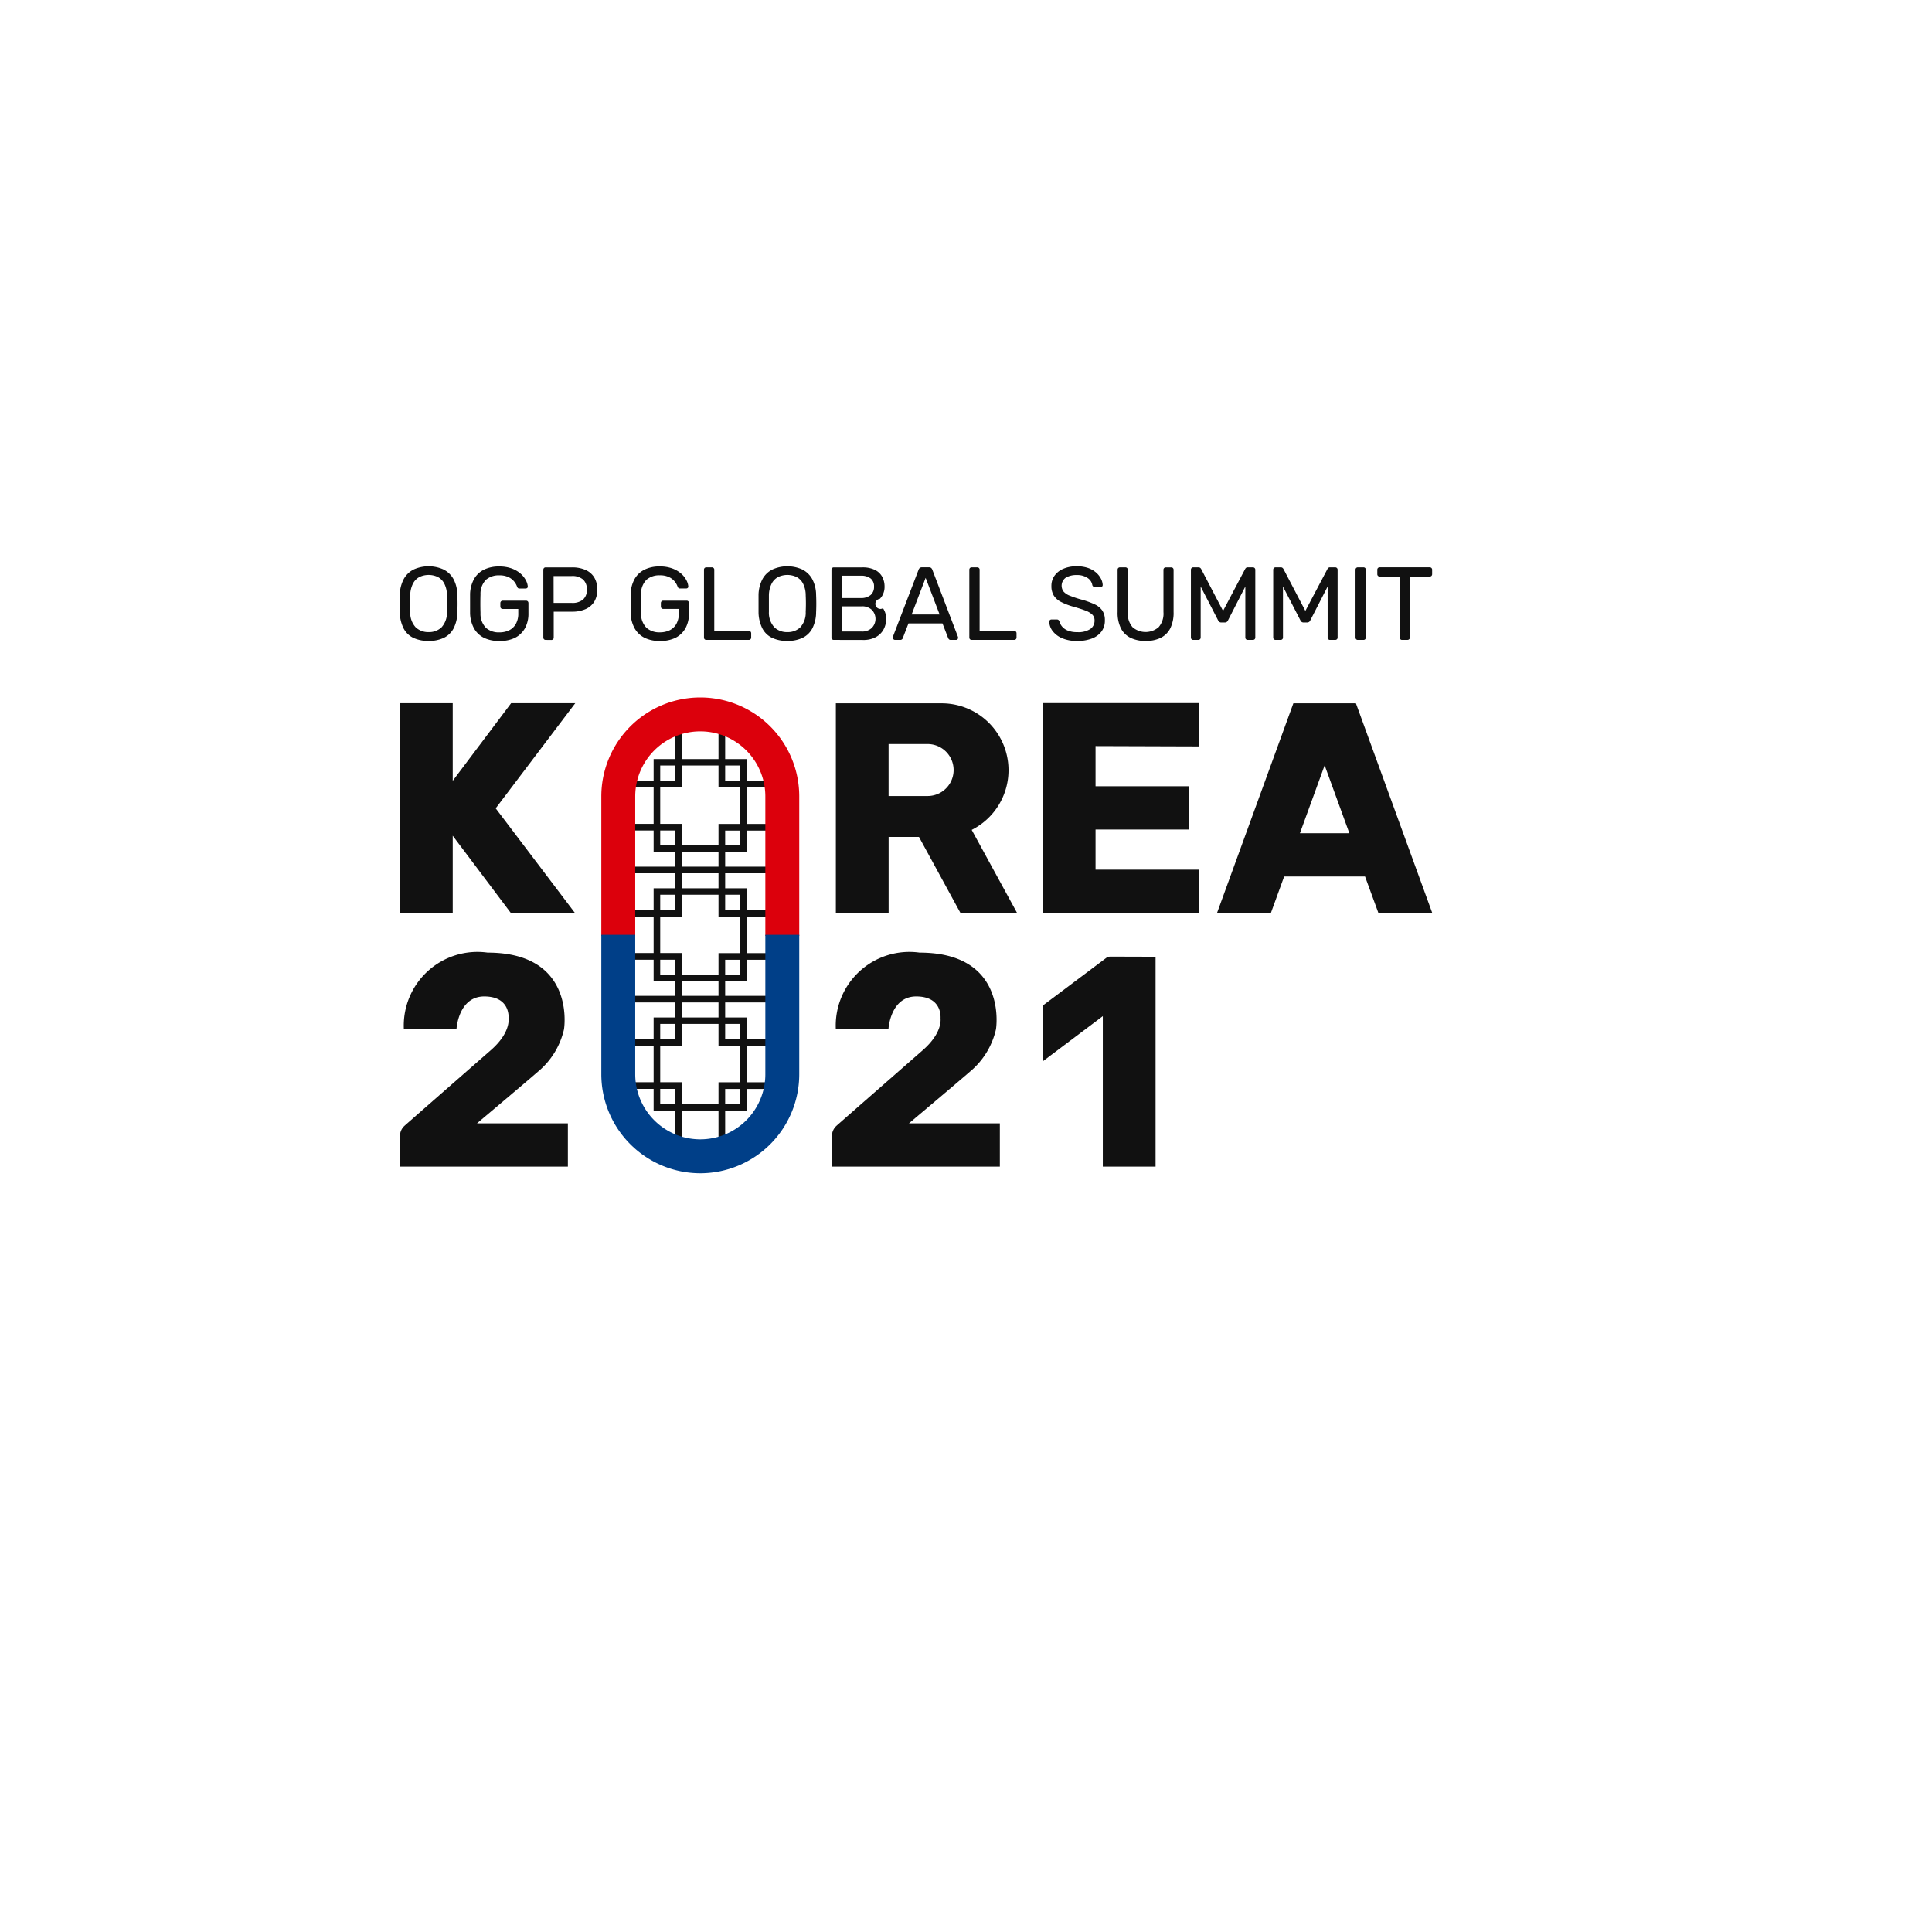<svg xmlns="http://www.w3.org/2000/svg" xmlns:xlink="http://www.w3.org/1999/xlink" width="58" height="58" viewBox="0 0 58 58">
  <defs>
    <filter id="타원_591" x="0" y="0" width="58" height="58" filterUnits="userSpaceOnUse">
      <feOffset dx="1" dy="3" input="SourceAlpha"/>
      <feGaussianBlur stdDeviation="3" result="blur"/>
      <feFlood flood-opacity="0.2"/>
      <feComposite operator="in" in2="blur"/>
      <feComposite in="SourceGraphic"/>
    </filter>
  </defs>
  <g id="그룹_2952" data-name="그룹 2952" transform="translate(-482.504 -2079)">
    <g transform="matrix(1, 0, 0, 1, 482.5, 2079)" filter="url(#타원_591)">
      <circle id="타원_591-2" data-name="타원 591" cx="20" cy="20" r="20" transform="translate(8 6)" fill="#fff"/>
    </g>
    <g id="그룹_2951" data-name="그룹 2951" transform="translate(316.352 1868.414)">
      <g id="그룹_751" data-name="그룹 751" transform="translate(184.982 232.444)">
        <path id="패스_1506" data-name="패스 1506" d="M284.12,361.514h-2.793v-2.793h2.793Zm-2.595-.2h2.4v-2.4h-2.4Z" transform="translate(-280.535 -353.912)" fill="#111"/>
        <rect id="사각형_809" data-name="사각형 809" width="4.357" height="0.198" transform="translate(0.025 4.16)" fill="#111"/>
        <path id="패스_1507" data-name="패스 1507" d="M272.275,352.7h-1.639v-.2h1.441v-1.2h.2Z" transform="translate(-270.636 -347.042)" fill="#111"/>
        <path id="패스_1508" data-name="패스 1508" d="M309.241,352.7H307.6v-1.4h.2v1.2h1.445Z" transform="translate(-304.86 -347.042)" fill="#111"/>
        <path id="패스_1509" data-name="패스 1509" d="M307.8,386.374h-.2v-1.382h1.625v.2H307.8Z" transform="translate(-304.86 -378.237)" fill="#111"/>
        <path id="패스_1510" data-name="패스 1510" d="M272.582,386.374h-.2V385.19h-1.416v-.2h1.614Z" transform="translate(-270.943 -378.237)" fill="#111"/>
        <path id="패스_1511" data-name="패스 1511" d="M284.12,413.864h-2.793v-2.793h2.793Zm-2.595-.2h2.4v-2.4h-2.4Z" transform="translate(-280.535 -402.384)" fill="#111"/>
        <rect id="사각형_810" data-name="사각형 810" width="4.357" height="0.198" transform="translate(0.025 8.038)" fill="#111"/>
        <path id="패스_1512" data-name="패스 1512" d="M272.275,405.047h-1.639v-.2h1.441v-1.2h.2Z" transform="translate(-270.636 -395.513)" fill="#111"/>
        <path id="패스_1513" data-name="패스 1513" d="M309.241,405.047H307.6v-1.4h.2v1.2h1.445Z" transform="translate(-304.86 -395.513)" fill="#111"/>
        <path id="패스_1514" data-name="패스 1514" d="M307.8,439.11h-.2v-1.768h1.625v.2H307.8Z" transform="translate(-304.86 -426.709)" fill="#111"/>
        <path id="패스_1515" data-name="패스 1515" d="M272.582,439.11h-.2v-1.57h-1.416v-.2h1.614Z" transform="translate(-270.943 -426.709)" fill="#111"/>
        <path id="패스_1516" data-name="패스 1516" d="M284.12,309.164h-2.793v-2.793h2.793Zm-2.595-.2h2.4v-2.4h-2.4Z" transform="translate(-280.535 -305.441)" fill="#111"/>
        <path id="패스_1517" data-name="패스 1517" d="M272.275,295.589h-1.639v-.2h1.441v-1.579h.2Z" transform="translate(-270.636 -293.812)" fill="#111"/>
        <path id="패스_1518" data-name="패스 1518" d="M309.241,295.589H307.6v-1.777h.2v1.579h1.445Z" transform="translate(-304.86 -293.812)" fill="#111"/>
        <path id="패스_1519" data-name="패스 1519" d="M307.8,334.024h-.2v-1.382h1.625v.2H307.8Z" transform="translate(-304.86 -329.765)" fill="#111"/>
        <path id="패스_1520" data-name="패스 1520" d="M272.582,334.024h-.2V332.84h-1.416v-.2h1.614Z" transform="translate(-270.943 -329.765)" fill="#111"/>
      </g>
      <g id="그룹_755" data-name="그룹 755" transform="translate(178.152 227.586)">
        <g id="그룹_752" data-name="그룹 752">
          <path id="패스_1521" data-name="패스 1521" d="M179.02,229.827a1.044,1.044,0,0,1-.458-.092.644.644,0,0,1-.293-.283,1.112,1.112,0,0,1-.115-.481q0-.137,0-.263t0-.263a1.062,1.062,0,0,1,.12-.478.686.686,0,0,1,.3-.286,1.09,1.09,0,0,1,.89,0,.7.7,0,0,1,.3.286,1.024,1.024,0,0,1,.118.478q.006.137.006.263t-.006.263a1.071,1.071,0,0,1-.114.481.653.653,0,0,1-.294.283A1.036,1.036,0,0,1,179.02,229.827Zm0-.265a.54.54,0,0,0,.387-.143.652.652,0,0,0,.163-.464q.006-.14.006-.251t-.006-.247a.773.773,0,0,0-.079-.349.461.461,0,0,0-.194-.2.648.648,0,0,0-.554,0,.461.461,0,0,0-.194.2.8.8,0,0,0-.082.349q0,.137,0,.247t0,.251a.648.648,0,0,0,.165.464A.546.546,0,0,0,179.02,229.562Z" transform="translate(-178.152 -227.586)" fill="#111"/>
          <path id="패스_1522" data-name="패스 1522" d="M207.473,229.827a.98.98,0,0,1-.468-.1.7.7,0,0,1-.293-.289A1.014,1.014,0,0,1,206.6,229q0-.137,0-.291t0-.294a1,1,0,0,1,.114-.437.694.694,0,0,1,.294-.286,1,1,0,0,1,.467-.1,1.058,1.058,0,0,1,.38.062.839.839,0,0,1,.266.157.686.686,0,0,1,.156.2.457.457,0,0,1,.055.18.05.05,0,0,1-.016.045.071.071,0,0,1-.05.017h-.184a.067.067,0,0,1-.045-.013.117.117,0,0,1-.026-.043.521.521,0,0,0-.092-.159.49.49,0,0,0-.171-.129.63.63,0,0,0-.272-.051.581.581,0,0,0-.4.134.6.6,0,0,0-.163.442q-.009.277,0,.554a.605.605,0,0,0,.165.447.578.578,0,0,0,.4.135.669.669,0,0,0,.294-.062.469.469,0,0,0,.2-.188.625.625,0,0,0,.075-.322v-.131h-.467a.069.069,0,0,1-.051-.02.074.074,0,0,1-.02-.054v-.1a.074.074,0,0,1,.02-.054.07.07,0,0,1,.051-.02h.7a.069.069,0,0,1,.053.02.077.077,0,0,1,.019.054v.3a.911.911,0,0,1-.1.445.716.716,0,0,1-.3.294A1.008,1.008,0,0,1,207.473,229.827Z" transform="translate(-204.488 -227.586)" fill="#111"/>
          <path id="패스_1523" data-name="패스 1523" d="M236.411,230.185a.068.068,0,0,1-.053-.02.073.073,0,0,1-.019-.051v-2.032a.077.077,0,0,1,.019-.054.068.068,0,0,1,.053-.02h.791a.987.987,0,0,1,.4.075.578.578,0,0,1,.263.223.679.679,0,0,1,.093.369.67.67,0,0,1-.093.367.582.582,0,0,1-.263.221.987.987,0,0,1-.4.075h-.551v.778a.07.07,0,0,1-.02.051.074.074,0,0,1-.055.02Zm.237-1.111h.538a.5.5,0,0,0,.345-.1.379.379,0,0,0,.115-.3.391.391,0,0,0-.112-.3.494.494,0,0,0-.349-.106h-.538Z" transform="translate(-232.028 -227.975)" fill="#111"/>
        </g>
        <g id="그룹_753" data-name="그룹 753" transform="translate(6.929)">
          <path id="패스_1524" data-name="패스 1524" d="M272.96,229.827a.98.98,0,0,1-.468-.1.7.7,0,0,1-.293-.289,1.016,1.016,0,0,1-.114-.439q0-.137,0-.291t0-.294a1,1,0,0,1,.114-.437.694.694,0,0,1,.294-.286,1,1,0,0,1,.467-.1,1.057,1.057,0,0,1,.38.062.839.839,0,0,1,.266.157.684.684,0,0,1,.156.2.457.457,0,0,1,.054.18.05.05,0,0,1-.016.045.071.071,0,0,1-.05.017h-.184a.066.066,0,0,1-.045-.013.114.114,0,0,1-.026-.043.522.522,0,0,0-.092-.159.49.49,0,0,0-.171-.129.63.63,0,0,0-.272-.051.581.581,0,0,0-.4.134.6.6,0,0,0-.163.442q-.009.277,0,.554a.6.6,0,0,0,.165.447.578.578,0,0,0,.4.135.669.669,0,0,0,.294-.062.47.47,0,0,0,.2-.188.625.625,0,0,0,.075-.322v-.131h-.467a.069.069,0,0,1-.051-.02.073.073,0,0,1-.02-.054v-.1a.073.073,0,0,1,.02-.054.07.07,0,0,1,.051-.02h.7a.068.068,0,0,1,.053.02.077.077,0,0,1,.019.054v.3a.911.911,0,0,1-.1.445.717.717,0,0,1-.3.294A1.008,1.008,0,0,1,272.96,229.827Z" transform="translate(-272.082 -227.586)" fill="#111"/>
          <path id="패스_1525" data-name="패스 1525" d="M301.9,230.185a.068.068,0,0,1-.053-.02.073.073,0,0,1-.019-.051v-2.036a.073.073,0,0,1,.019-.051.069.069,0,0,1,.053-.02h.165a.069.069,0,0,1,.072.072v1.836h1.033a.07.07,0,0,1,.075.075v.124a.07.07,0,0,1-.02.051.074.074,0,0,1-.054.02Z" transform="translate(-299.623 -227.975)" fill="#111"/>
          <path id="패스_1526" data-name="패스 1526" d="M324.793,229.827a1.043,1.043,0,0,1-.458-.092.644.644,0,0,1-.293-.283,1.112,1.112,0,0,1-.115-.481q0-.137,0-.263t0-.263a1.062,1.062,0,0,1,.12-.478.686.686,0,0,1,.3-.286,1.09,1.09,0,0,1,.89,0,.7.7,0,0,1,.3.286,1.024,1.024,0,0,1,.118.478q.006.137.006.263t-.006.263a1.071,1.071,0,0,1-.114.481.653.653,0,0,1-.294.283A1.036,1.036,0,0,1,324.793,229.827Zm0-.265a.54.54,0,0,0,.387-.143.652.652,0,0,0,.163-.464q.006-.14.006-.251t-.006-.247a.773.773,0,0,0-.079-.349.461.461,0,0,0-.195-.2.648.648,0,0,0-.554,0,.461.461,0,0,0-.195.2.8.8,0,0,0-.082.349q0,.137,0,.247t0,.251a.647.647,0,0,0,.165.464A.545.545,0,0,0,324.793,229.562Z" transform="translate(-320.084 -227.586)" fill="#111"/>
          <path id="패스_1527" data-name="패스 1527" d="M353.574,230.185a.068.068,0,0,1-.053-.02.073.073,0,0,1-.019-.051v-2.032a.077.077,0,0,1,.019-.054.069.069,0,0,1,.053-.02h.853a.831.831,0,0,1,.381.076.5.5,0,0,1,.218.207.61.61,0,0,1,.07.293.522.522,0,0,1-.042.219.461.461,0,0,1-.1.149.152.152,0,1,0,.095.282.546.546,0,0,1,.095.324.648.648,0,0,1-.078.314.572.572,0,0,1-.232.229.769.769,0,0,1-.378.086Zm.233-1.257h.573a.44.44,0,0,0,.3-.092.319.319,0,0,0,.1-.251.3.3,0,0,0-.1-.243.468.468,0,0,0-.3-.084h-.573Zm0,1.005h.6a.417.417,0,0,0,.308-.109.389.389,0,0,0,0-.54.42.42,0,0,0-.308-.107h-.6Z" transform="translate(-347.47 -227.975)" fill="#111"/>
          <path id="패스_1528" data-name="패스 1528" d="M378.478,230.185a.064.064,0,0,1-.062-.062.209.209,0,0,1,0-.034l.772-2.014a.126.126,0,0,1,.034-.05.1.1,0,0,1,.065-.019h.212a.1.1,0,0,1,.065.019.127.127,0,0,1,.034.05l.769,2.014a.111.111,0,0,1,.006.034.064.064,0,0,1-.062.062h-.159a.071.071,0,0,1-.054-.019.117.117,0,0,1-.023-.034l-.171-.442h-1.021l-.171.442a.072.072,0,0,1-.022.034.076.076,0,0,1-.056.019Zm.5-.763h.84l-.42-1.1Z" transform="translate(-370.539 -227.975)" fill="#111"/>
          <path id="패스_1529" data-name="패스 1529" d="M409.451,230.185a.068.068,0,0,1-.053-.02.073.073,0,0,1-.019-.051v-2.036a.073.073,0,0,1,.019-.051.069.069,0,0,1,.053-.02h.165a.069.069,0,0,1,.072.072v1.836h1.033a.07.07,0,0,1,.075.075v.124a.07.07,0,0,1-.02.051.074.074,0,0,1-.054.02Z" transform="translate(-399.208 -227.975)" fill="#111"/>
        </g>
        <g id="그룹_754" data-name="그룹 754" transform="translate(19.494)">
          <path id="패스_1530" data-name="패스 1530" d="M443.231,229.827a1.09,1.09,0,0,1-.454-.084.706.706,0,0,1-.282-.216.5.5,0,0,1-.1-.279.062.062,0,0,1,.02-.045.066.066,0,0,1,.048-.02h.159a.076.076,0,0,1,.056.019.092.092,0,0,1,.025.044.386.386,0,0,0,.078.148.438.438,0,0,0,.17.121.716.716,0,0,0,.285.048.656.656,0,0,0,.394-.095.3.3,0,0,0,.126-.254.238.238,0,0,0-.067-.176.588.588,0,0,0-.2-.12q-.137-.053-.355-.115a2.051,2.051,0,0,1-.377-.143.562.562,0,0,1-.223-.193.537.537,0,0,1-.073-.293.52.52,0,0,1,.09-.3.614.614,0,0,1,.261-.21.987.987,0,0,1,.411-.078,1.01,1.01,0,0,1,.338.051.723.723,0,0,1,.241.137.628.628,0,0,1,.146.184.455.455,0,0,1,.053.191.068.068,0,0,1-.016.042.059.059,0,0,1-.05.02h-.165a.1.1,0,0,1-.045-.013.08.08,0,0,1-.036-.047.315.315,0,0,0-.143-.215.553.553,0,0,0-.324-.087.619.619,0,0,0-.328.078.295.295,0,0,0-.067.419.481.481,0,0,0,.187.123,3.184,3.184,0,0,0,.333.112,2.492,2.492,0,0,1,.408.145.572.572,0,0,1,.235.19.512.512,0,0,1,.076.291.546.546,0,0,1-.1.335.64.64,0,0,1-.288.212A1.187,1.187,0,0,1,443.231,229.827Z" transform="translate(-442.391 -227.586)" fill="#111"/>
          <path id="패스_1531" data-name="패스 1531" d="M471,230.216a1,1,0,0,1-.45-.093.645.645,0,0,1-.289-.285,1.052,1.052,0,0,1-.1-.493v-1.264a.078.078,0,0,1,.019-.054.069.069,0,0,1,.053-.02h.159a.07.07,0,0,1,.075.075v1.27a.624.624,0,0,0,.143.451.6.6,0,0,0,.783,0,.619.619,0,0,0,.145-.451v-1.27a.074.074,0,0,1,.02-.054.07.07,0,0,1,.051-.02h.162a.07.07,0,0,1,.051.02.074.074,0,0,1,.02.054v1.264a1.053,1.053,0,0,1-.1.493.647.647,0,0,1-.288.285A1,1,0,0,1,471,230.216Z" transform="translate(-468.104 -227.975)" fill="#111"/>
          <path id="패스_1532" data-name="패스 1532" d="M499.936,230.185a.069.069,0,0,1-.072-.072v-2.032a.074.074,0,0,1,.02-.054.07.07,0,0,1,.051-.02h.156a.076.076,0,0,1,.056.019.134.134,0,0,1,.025.031l.657,1.257.663-1.257a.149.149,0,0,1,.023-.031.071.071,0,0,1,.054-.019h.153a.07.07,0,0,1,.075.075v2.032a.07.07,0,0,1-.02.051.074.074,0,0,1-.054.02h-.153a.069.069,0,0,1-.072-.072v-1.531l-.52,1.015a.1.1,0,0,1-.037.048.107.107,0,0,1-.062.017h-.1a.1.1,0,0,1-.062-.017.139.139,0,0,1-.037-.048l-.523-1.015v1.531a.069.069,0,0,1-.072.072Z" transform="translate(-495.606 -227.975)" fill="#111"/>
          <path id="패스_1533" data-name="패스 1533" d="M533.294,230.185a.069.069,0,0,1-.072-.072v-2.032a.074.074,0,0,1,.02-.054.07.07,0,0,1,.051-.02h.156a.076.076,0,0,1,.056.019.137.137,0,0,1,.025.031l.657,1.257.663-1.257a.153.153,0,0,1,.023-.031.07.07,0,0,1,.054-.019h.153a.07.07,0,0,1,.075.075v2.032a.069.069,0,0,1-.02.051.074.074,0,0,1-.054.02h-.153a.069.069,0,0,1-.072-.072v-1.531l-.52,1.015a.1.1,0,0,1-.037.048.107.107,0,0,1-.062.017h-.1a.1.1,0,0,1-.062-.017.139.139,0,0,1-.037-.048l-.523-1.015v1.531a.069.069,0,0,1-.072.072Z" transform="translate(-526.493 -227.975)" fill="#111"/>
          <path id="패스_1534" data-name="패스 1534" d="M566.651,230.185a.068.068,0,0,1-.053-.02.073.073,0,0,1-.019-.051v-2.036a.073.073,0,0,1,.019-.051.068.068,0,0,1,.053-.02h.165a.069.069,0,0,1,.053.02.073.073,0,0,1,.019.051v2.036a.073.073,0,0,1-.019.051.068.068,0,0,1-.053.02Z" transform="translate(-557.379 -227.975)" fill="#111"/>
          <path id="패스_1535" data-name="패스 1535" d="M576.185,230.185a.069.069,0,0,1-.072-.072v-1.83h-.6a.069.069,0,0,1-.072-.072v-.131a.073.073,0,0,1,.02-.054.07.07,0,0,1,.051-.02h1.5a.07.07,0,0,1,.075.075v.131a.07.07,0,0,1-.02.051.074.074,0,0,1-.054.02h-.594v1.83a.07.07,0,0,1-.02.051.074.074,0,0,1-.055.02Z" transform="translate(-565.587 -227.975)" fill="#111"/>
        </g>
      </g>
      <path id="패스_1536" data-name="패스 1536" d="M266.05,288.084h-1.018V283.9a1.953,1.953,0,1,0-3.906,0v4.188h-1.018V283.9a2.971,2.971,0,1,1,5.942,0Z" transform="translate(-75.904 -49.405)" fill="#dc000c"/>
      <path id="패스_1537" data-name="패스 1537" d="M263.079,384.73a2.974,2.974,0,0,1-2.971-2.971v-4.189h1.018v4.189a1.953,1.953,0,0,0,3.906,0v-4.189h1.018v4.189A2.974,2.974,0,0,1,263.079,384.73Z" transform="translate(-75.904 -138.922)" fill="#003f88"/>
      <g id="그룹_756" data-name="그룹 756" transform="translate(178.159 231.696)">
        <path id="패스_1538" data-name="패스 1538" d="M183.507,283.722h-1.925l-1.753,2.33v-2.33h-1.584v6.3h1.584V287.7l1.753,2.33h1.925l-2.388-3.152Z" transform="translate(-178.245 -283.721)" fill="#111"/>
        <path id="패스_1539" data-name="패스 1539" d="M359.177,290.02h1.7l-1.366-2.5a2.007,2.007,0,0,0-.9-3.8h-3.178v6.3h1.584v-2.289h.911Zm-2.161-5.077h1.172a.78.78,0,1,1,0,1.56h-1.172Z" transform="translate(-342.347 -283.716)" fill="#111"/>
        <path id="패스_1540" data-name="패스 1540" d="M444.216,285.019v-1.3h-4.685v6.3h4.685v-1.3h-3.1v-1.205h2.793v-1.3h-2.793v-1.205Z" transform="translate(-420.234 -283.721)" fill="#111"/>
        <path id="패스_1541" data-name="패스 1541" d="M515.27,290.026h1.617l-2.294-6.3h-1.878l-2.294,6.3h1.617l.4-1.1h2.429Zm-2.358-2.4.742-2.039.742,2.039Z" transform="translate(-485.894 -283.722)" fill="#111"/>
        <path id="패스_1542" data-name="패스 1542" d="M183.17,387.108c.043-.288.2-2.3-2.294-2.3a2.212,2.212,0,0,0-2.514,2.3h1.58s.052-.984.833-.984.731.623.731.655.059.439-.531.956-2.508,2.194-2.593,2.272a.411.411,0,0,0-.134.264.4.4,0,0,0,0,.04v.922h5.038v-1.3h-2.728c.43-.362,1.459-1.229,1.846-1.565A2.315,2.315,0,0,0,183.17,387.108Z" transform="translate(-178.245 -377.32)" fill="#111"/>
        <path id="패스_1543" data-name="패스 1543" d="M358.766,387.108c.043-.288.2-2.3-2.294-2.3a2.212,2.212,0,0,0-2.514,2.3h1.58s.052-.984.833-.984.731.623.731.655.059.439-.531.956-2.508,2.194-2.593,2.272a.411.411,0,0,0-.134.264.387.387,0,0,0,0,.04v.922h5.038v-1.3h-2.728c.43-.362,1.459-1.229,1.846-1.565A2.314,2.314,0,0,0,358.766,387.108Z" transform="translate(-340.873 -377.32)" fill="#111"/>
        <path id="패스_1544" data-name="패스 1544" d="M441.56,386.41a.223.223,0,0,0-.137.048h0l-1.891,1.42v1.674l1.8-1.355v4.517h1.584v-6.3Z" transform="translate(-420.232 -378.802)" fill="#111"/>
      </g>
    </g>
  </g>
</svg>
